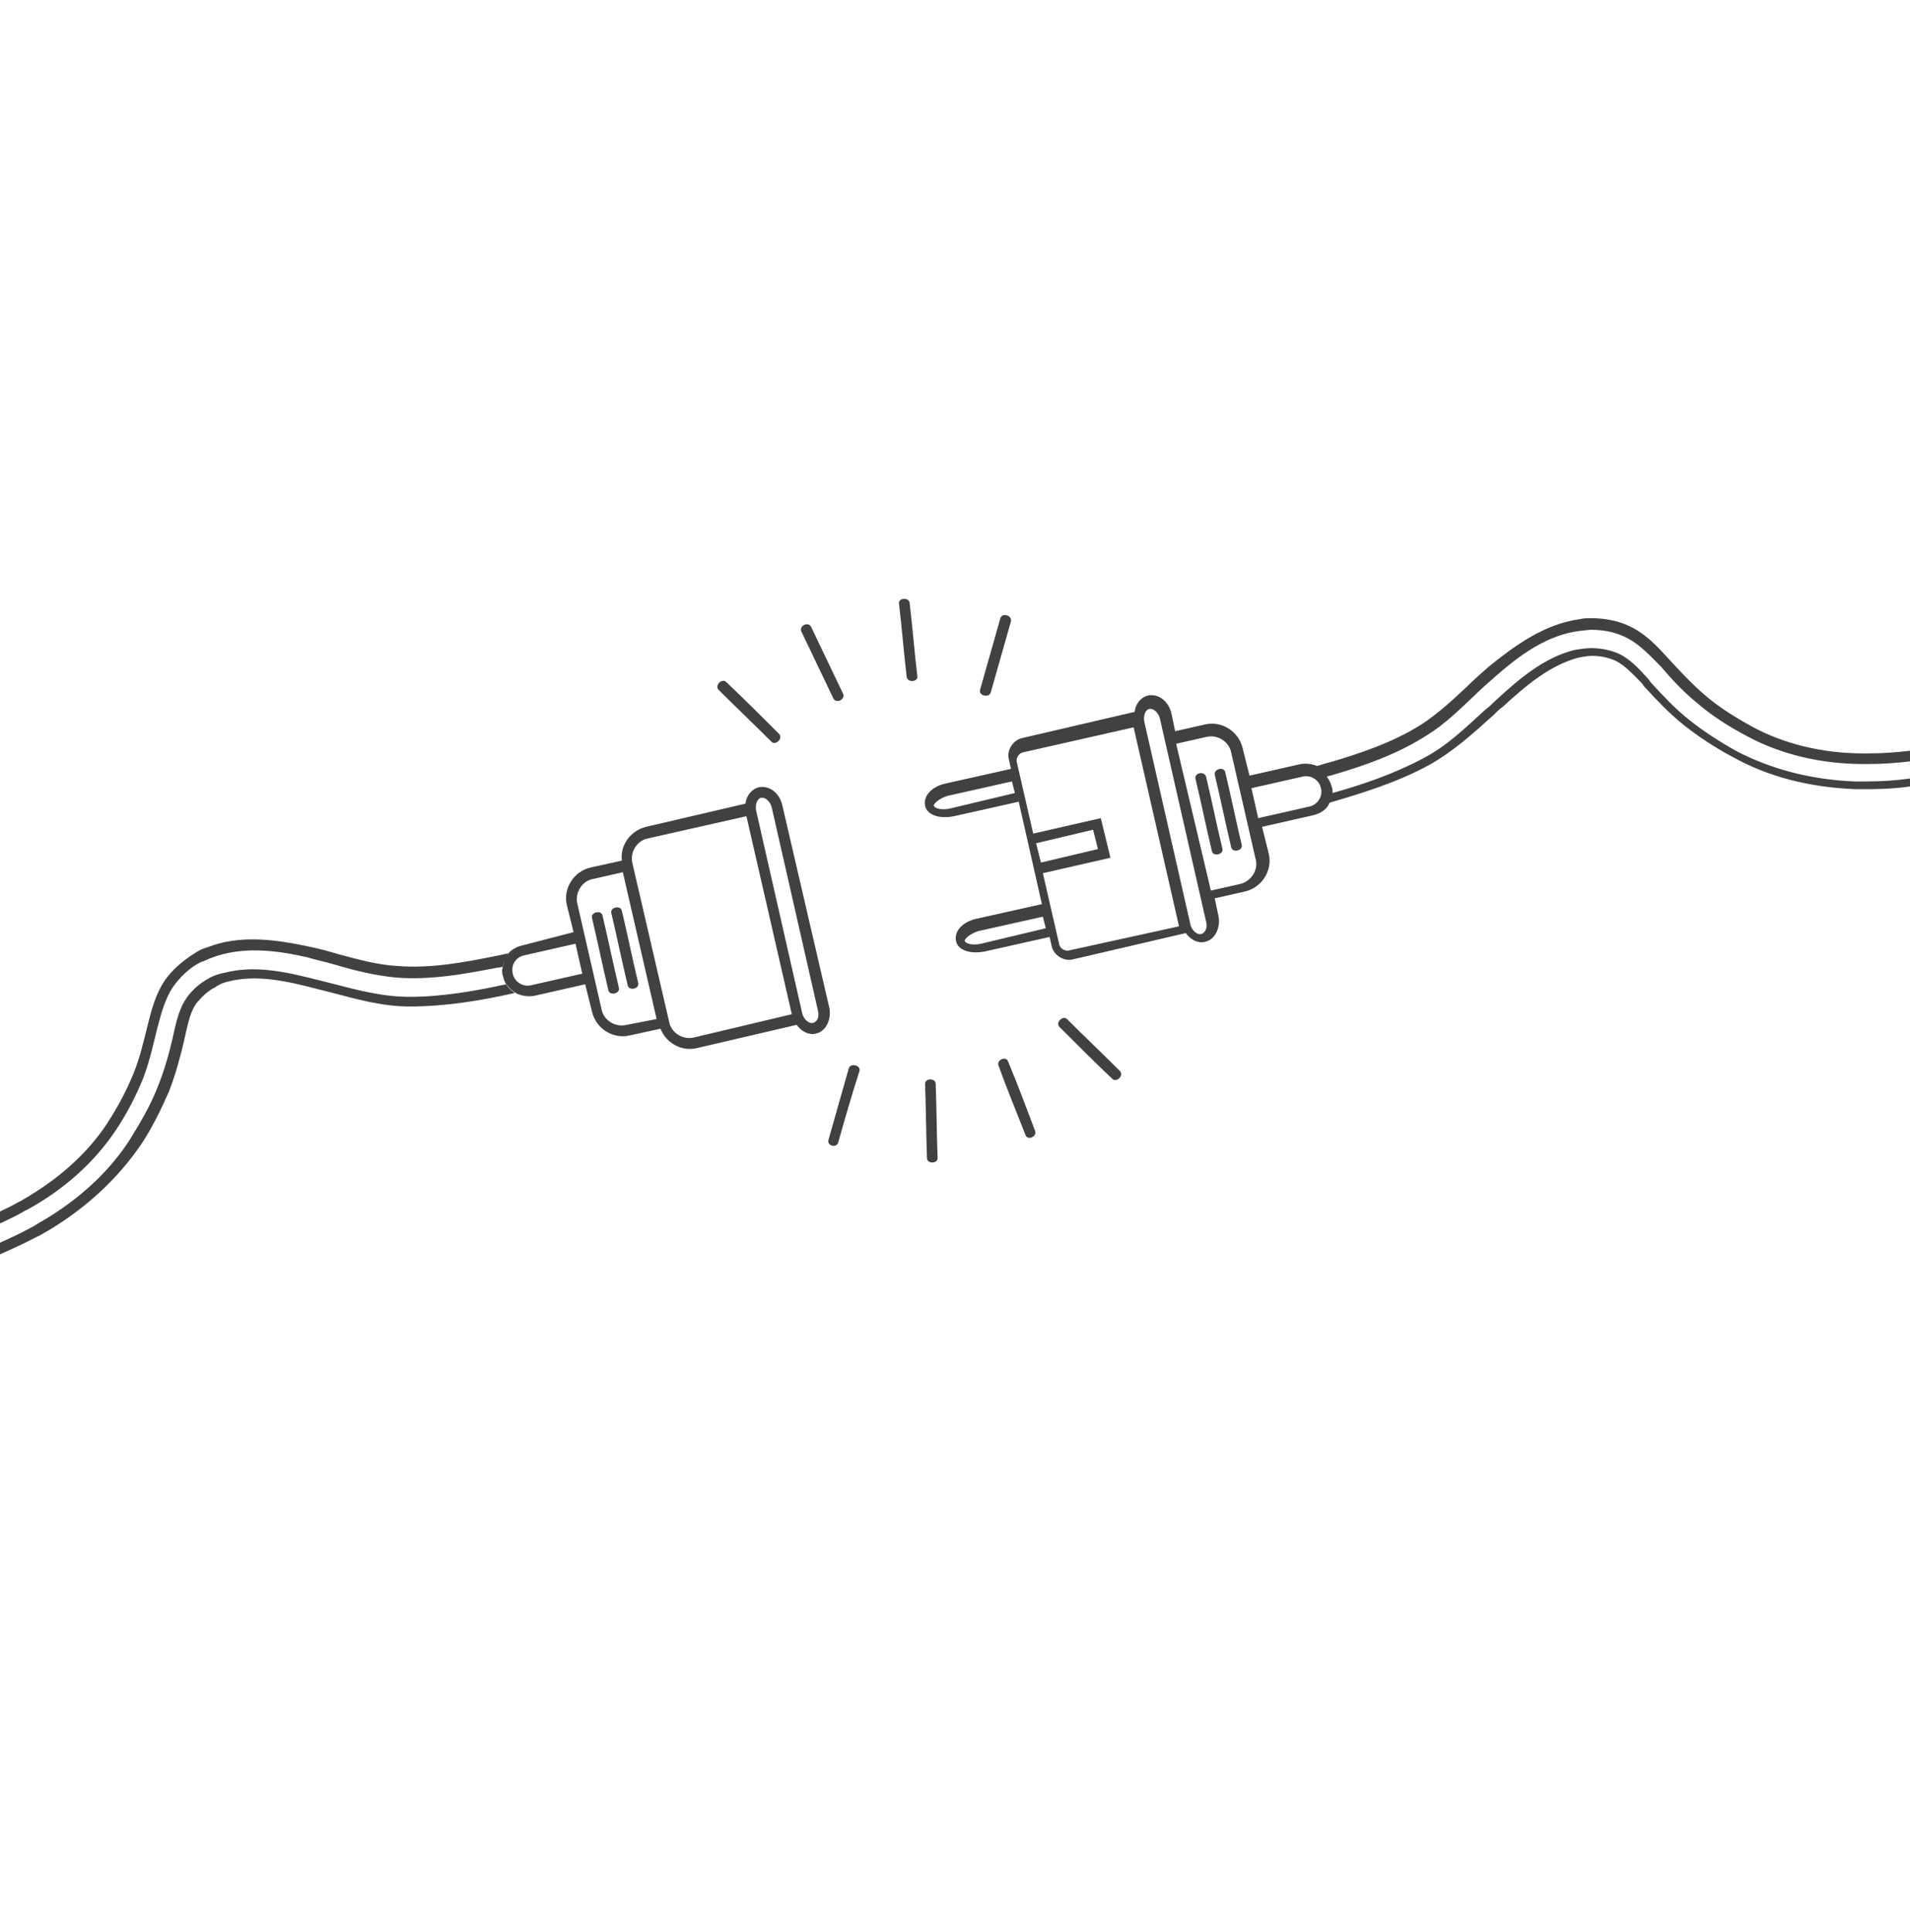 <?xml version="1.0" encoding="utf-8"?>
<!-- Generator: Adobe Illustrator 22.0.1, SVG Export Plug-In . SVG Version: 6.00 Build 0)  -->
<svg version="1.1" id="Capa_2" xmlns="http://www.w3.org/2000/svg" xmlns:xlink="http://www.w3.org/1999/xlink" x="0px" y="0px"
	 viewBox="0 0 197.8 200" style="enable-background:new 0 0 197.8 200;" xml:space="preserve">
<style type="text/css">
	.st0{clip-path:url(#SVGID_2_);}
	.st1{clip-path:url(#SVGID_4_);fill:#414141;}
</style>
<g>
	<g>
		<defs>
			<rect id="SVGID_1_" x="-2.2" y="62" width="200" height="68"/>
		</defs>
		<clipPath id="SVGID_2_">
			<use xlink:href="#SVGID_1_"  style="overflow:visible;"/>
		</clipPath>
		<g class="st0">
			<defs>
				<rect id="SVGID_3_" x="-2.2" y="62" width="200" height="68"/>
			</defs>
			<clipPath id="SVGID_4_">
				<use xlink:href="#SVGID_3_"  style="overflow:visible;"/>
			</clipPath>
			<path class="st1" d="M84,64.9c-0.3-0.6-1.3-0.1-1,0.5c1.1,2.3,2.2,4.6,3.3,6.9c0.3,0.6,1.3,0.1,1-0.5
				C86.2,69.5,85.1,67.2,84,64.9"/>
			<path class="st1" d="M75.2,70.6c-0.4-0.4-1.2,0.3-0.8,0.8c1.8,1.8,3.7,3.6,5.5,5.4c0.4,0.4,1.2-0.3,0.8-0.8
				C78.9,74.2,77.1,72.4,75.2,70.6"/>
			<path class="st1" d="M103.6,64c-0.7,2.5-1.4,4.9-2.1,7.4c-0.2,0.6,0.9,0.9,1.1,0.3c0.7-2.5,1.4-4.9,2.1-7.4
				C104.8,63.7,103.8,63.4,103.6,64"/>
			<path class="st1" d="M93.1,62.5c0.3,2.5,0.5,5.1,0.8,7.6c0.1,0.6,1.2,0.5,1.1-0.1c-0.3-2.5-0.5-5.1-0.8-7.6
				C94.1,61.8,93,61.9,93.1,62.5"/>
			<path class="st1" d="M106.2,117.5c0.2,0.6,1.2,0.2,1-0.4c-0.9-2.4-1.8-4.8-2.8-7.2c-0.2-0.6-1.2-0.2-1,0.4
				C104.3,112.8,105.3,115.2,106.2,117.5"/>
			<path class="st1" d="M115.2,111.7c0.4,0.4,1.2-0.3,0.8-0.8c-1.8-1.8-3.7-3.6-5.5-5.4c-0.4-0.4-1.2,0.3-0.8,0.8
				C111.6,108.2,113.4,110,115.2,111.7"/>
			<path class="st1" d="M86.8,118.3c0.7-2.5,1.4-4.9,2.2-7.4c0.2-0.6-0.9-0.9-1.1-0.3c-0.7,2.5-1.4,4.9-2.1,7.4
				C85.6,118.6,86.6,118.9,86.8,118.3"/>
			<path class="st1" d="M97.1,119.9c-0.1-2.6-0.1-5.1-0.2-7.7c0-0.6-1.1-0.6-1.1,0c0.1,2.6,0.1,5.1,0.2,7.7
				C96,120.5,97.1,120.5,97.1,119.9"/>
			<path class="st1" d="M52,100.4c0,0.2,0,0.5,0.1,0.7c0.1,0.4,0.2,0.7,0.5,1c0.5,0.6,1,0.8,1,0.8c0.5,0.2,1.1,0.3,1.7,0.2l5.3-1.2
				l0.7,2.8c0.4,1.8,2.2,2.9,3.9,2.5l3.2-0.7c0.6,1.5,2.2,2.4,3.8,2l10.3-2.4c0.5,0.7,1.3,1.1,2,0.9c1-0.2,1.6-1.4,1.4-2.6L81,83.3
				c-0.3-1.2-1.3-2-2.4-1.8c-0.8,0.2-1.3,0.9-1.4,1.7l-10.3,2.4c-1.6,0.4-2.7,1.9-2.5,3.5l-3.2,0.7c-1.8,0.4-2.9,2.2-2.5,3.9
				l0.7,2.8L54,97.9c-0.8,0.2-1.4,0.7-1.7,1.3 M55,102c-0.8,0.2-1.7-0.3-1.9-1.2c-0.2-0.9,0.3-1.7,1.2-1.9l5.3-1.2l0.7,3.1L55,102z
				 M64.9,106.1c-1.2,0.3-2.4-0.5-2.6-1.6l-2.5-10.9c-0.3-1.2,0.5-2.4,1.6-2.6l3.1-0.7l3.5,15.2L64.9,106.1z M71.9,107.4
				c-1.2,0.3-2.4-0.5-2.6-1.6l-3.8-16.4c-0.3-1.2,0.5-2.4,1.6-2.6l10.2-2.3L82,105L71.9,107.4z M84.2,105.9
				c-0.4,0.1-0.9-0.3-1.1-0.9l-4.8-21.1c-0.1-0.6,0.1-1.2,0.5-1.3c0.4-0.1,0.9,0.3,1.1,0.9l4.8,21.1
				C84.9,105.3,84.6,105.8,84.2,105.9"/>
			<path class="st1" d="M64.1,102.3c-0.6-2.5-1.1-5-1.7-7.5c-0.1-0.6-1.2-0.4-1.1,0.2c0.6,2.5,1.1,5,1.7,7.5
				C63.1,103.1,64.2,102.9,64.1,102.3"/>
			<path class="st1" d="M66.1,101.8c-0.6-2.5-1.1-5-1.7-7.5c-0.1-0.6-1.2-0.4-1.1,0.2c0.6,2.5,1.1,5,1.7,7.5
				C65.1,102.6,66.2,102.4,66.1,101.8"/>
			<path class="st1" d="M125.8,80.2c0.6,2.5,1.1,5,1.7,7.5c0.1,0.6,1.2,0.4,1.1-0.2c-0.6-2.5-1.1-5-1.7-7.5
				C126.8,79.3,125.7,79.6,125.8,80.2"/>
			<path class="st1" d="M123.8,80.6c0.6,2.5,1.1,5,1.7,7.5c0.1,0.6,1.2,0.4,1.1-0.2c-0.6-2.5-1.1-5-1.7-7.5
				C124.7,79.8,123.7,80,123.8,80.6"/>
			<path class="st1" d="M197.8,80.6c-1.5,0.2-2.9,0.3-4.4,0.3c-0.5,0-1,0-1.4,0c-4.6-0.2-8.6-1.3-12.1-3.1c-1.8-1-3.5-2.1-5-3.3
				c-1.5-1.2-2.7-2.5-3.9-3.8c-0.1-0.1-0.2-0.3-0.3-0.4c-0.9-1-1.8-2-3-2.6c-0.9-0.4-1.9-0.6-2.9-0.6c-0.6,0-1.2,0.1-1.8,0.2
				c-3.1,0.8-5.6,2.9-8.2,5.3c-0.3,0.3-0.6,0.6-0.9,0.8c-2.1,1.9-4,3.8-6.5,5.1c-3,1.6-6.2,2.7-9.4,3.6c0-0.2,0-0.5-0.1-0.7
				c-0.1-0.4-0.3-0.7-0.5-1c0.2-0.1,0.5-0.1,0.7-0.2c3.1-0.9,6.6-2.1,9.7-4.1c1.8-1.1,3.3-2.6,4.8-4c0.7-0.7,1.5-1.4,2.3-2.1
				c2.4-2.1,5.3-4.3,8.8-4.7c0.3,0,0.7-0.1,1.1-0.1c1.4,0,2.7,0.3,3.8,0.9c1.3,0.7,2.3,1.8,3.4,2.9c1.1,1.3,2.4,2.7,3.9,3.9
				c1.4,1.2,3.1,2.3,5,3.3c3.5,1.9,7.7,2.9,12.1,2.9c0.1,0,0.2,0,0.3,0c1.6,0,3.1-0.1,4.7-0.3v-1.1c-1.6,0.2-3.1,0.3-4.7,0.3
				c-0.1,0-0.2,0-0.3,0c-4.3,0-8.3-1-11.6-2.8c-1.8-1-3.4-2-4.8-3.2c-1.4-1.2-2.7-2.6-3.8-3.8c-1.1-1.2-2.2-2.4-3.7-3.2
				c-1.3-0.7-2.8-1-4.3-1c-0.4,0-0.8,0-1.2,0.1c-3.7,0.5-6.8,2.8-9.4,4.9c-0.8,0.7-1.6,1.4-2.3,2.1c-1.5,1.4-3,2.8-4.7,3.9
				c-3,1.9-6.4,3-9.4,3.9c-0.5,0.1-1,0.3-1.4,0.4c0,0,0,0,0,0c-0.5-0.2-1.1-0.3-1.7-0.2l-5.3,1.2l-0.7-2.8c-0.4-1.8-2.2-2.9-3.9-2.5
				l-3.1,0.7l-0.4-1.9c-0.3-1.2-1.3-2-2.4-1.8c-0.8,0.2-1.3,0.9-1.4,1.7l-11.6,2.7c-1,0.2-1.7,1.3-1.4,2.3l0.2,0.9l-6.7,1.5
				c-1.5,0.3-2.4,1.3-2.2,2.3c0.2,1,1.5,1.4,3,1.1l6.7-1.5l2.4,10.6l-6.7,1.5c-1.5,0.3-2.4,1.3-2.2,2.3c0.2,1,1.5,1.4,3,1.1l6.7-1.5
				l0.2,0.9c0.2,1,1.3,1.7,2.3,1.4l11.6-2.7c0.5,0.7,1.3,1.1,2,0.9c1-0.2,1.6-1.4,1.4-2.6l-0.4-1.9l3.1-0.7c1.8-0.4,2.9-2.2,2.5-3.9
				l-0.7-2.8l5.3-1.2c0.8-0.2,1.4-0.6,1.7-1.3c3.4-1,7-2.1,10.3-3.9c2.5-1.4,4.6-3.3,6.7-5.2c0.3-0.3,0.6-0.6,0.9-0.8
				c2.5-2.3,4.9-4.3,7.8-5.1c0.5-0.1,1-0.2,1.5-0.2c0.9,0,1.7,0.2,2.4,0.5c1,0.5,1.8,1.4,2.7,2.3c0.1,0.1,0.2,0.3,0.3,0.4
				c1.2,1.3,2.5,2.7,4,3.9c1.5,1.2,3.3,2.4,5.2,3.4c3.6,2,7.8,3.1,12.6,3.3c0.5,0,1,0,1.5,0c1.5,0,3-0.1,4.4-0.3V80.6z M98.4,83.7
				c-0.9,0.2-1.6,0-1.7-0.3c0-0.2,0.5-0.7,1.4-1l6.7-1.5l0.3,1.2L98.4,83.7z M107.3,87.3l5.9-1.4l0.5,2l-5.9,1.4L107.3,87.3z
				 M101.6,97.7c-0.9,0.2-1.6,0-1.7-0.3c0-0.2,0.5-0.7,1.4-1l6.7-1.5l0.3,1.2L101.6,97.7z M110.7,98.4c-0.4,0.1-0.9-0.2-1-0.6
				l-1.7-7.4l7-1.6l-1-4.1l-7,1.6l-1.7-7.4c-0.1-0.4,0.2-0.9,0.6-1l11.5-2.6l4.7,20.6L110.7,98.4z M124.4,96.7
				c-0.4,0.1-0.9-0.3-1.1-0.9l-4.8-21.1c-0.1-0.6,0.1-1.2,0.5-1.3c0.4-0.1,0.9,0.3,1.1,0.9l4.8,21.1C125.1,96,124.8,96.6,124.4,96.7
				 M128.5,91.5l-3.1,0.7L121.8,77l3.1-0.7c1.2-0.3,2.4,0.5,2.6,1.6l2.5,10.9C130.4,90,129.6,91.2,128.5,91.5 M135.6,83.5l-5.3,1.2
				l-0.7-3.1l5.3-1.2c0.8-0.2,1.7,0.3,1.9,1.2C137,82.4,136.5,83.3,135.6,83.5"/>
			<path class="st1" d="M52.1,100.1c0,0.1,0,0.3,0,0.5C52.1,100.4,52.1,100.2,52.1,100.1"/>
			<path class="st1" d="M52.1,100.1c-0.2,0-0.5,0.1-0.7,0.1c-3.1,0.6-6.8,1.3-10.4,1c-2.1-0.2-4.2-0.7-6.2-1.3c-1-0.3-2-0.5-3-0.8
				c-3.1-0.7-6.7-1.2-10,0.1c-0.3,0.1-0.6,0.3-1,0.4c-1.2,0.6-2.2,1.6-2.9,2.6c-0.8,1.2-1.2,2.7-1.6,4.2c-0.4,1.6-0.8,3.5-1.5,5.3
				c-0.7,1.7-1.6,3.5-2.8,5.3c-2.2,3.3-5.4,6.2-9.3,8.3c-0.1,0-0.2,0.1-0.2,0.1c-1.4,0.8-2.8,1.4-4.2,2l-0.5-1
				c1.4-0.6,2.8-1.2,4.2-2c0.1,0,0.2-0.1,0.2-0.1c3.7-2.1,6.8-4.8,8.9-8c1.1-1.7,2-3.4,2.7-5.1c0.7-1.7,1.1-3.5,1.5-5.1
				c0.4-1.6,0.8-3.1,1.7-4.5c0.8-1.2,2-2.2,3.3-3c0.3-0.2,0.7-0.4,1.1-0.5c3.5-1.4,7.3-0.8,10.6-0.1c1,0.2,2.1,0.5,3.1,0.8
				c1.9,0.5,4,1.1,6,1.2c3.5,0.3,7.1-0.4,10.1-1c0.5-0.1,1-0.2,1.4-0.3c0,0,0,0,0,0C52.6,98.8,52.1,99.6,52.1,100.1"/>
			<path class="st1" d="M52.1,100.6C52.1,100.6,52.1,100.6,52.1,100.6C52.1,100.6,52.1,100.6,52.1,100.6"/>
			<path class="st1" d="M34.1,102.7c-0.4-0.1-0.8-0.2-1.2-0.3c-3.4-0.9-6.4-1.5-9.2-0.8c-0.5,0.1-1,0.3-1.4,0.6
				c-0.8,0.4-1.4,1-1.9,1.6c-0.7,0.9-0.9,2.1-1.2,3.3c0,0.2-0.1,0.3-0.1,0.5c-0.4,1.7-0.9,3.6-1.6,5.4c-0.8,1.8-1.7,3.7-2.9,5.5
				C12.2,122,9,125,5,127.4c-0.4,0.2-0.8,0.5-1.3,0.7c-1.3,0.7-2.7,1.3-4,1.9l-0.5-1c1.4-0.6,2.7-1.2,4-1.9c0.4-0.2,0.8-0.5,1.2-0.7
				c3.9-2.3,7-5.2,9.1-8.5c1.1-1.8,2.1-3.5,2.8-5.3c0.7-1.7,1.2-3.5,1.6-5.2c0-0.2,0.1-0.3,0.1-0.5c0.3-1.3,0.6-2.6,1.4-3.7
				c0.6-0.8,1.3-1.4,2.2-1.9c0.5-0.3,1.1-0.5,1.7-0.6c3.1-0.8,6.3-0.1,9.8,0.8c0.4,0.1,0.8,0.2,1.2,0.3c2.7,0.7,5.3,1.4,8.1,1.4
				c3.4,0,6.8-0.6,10-1.3c0,0,0,0,0,0c0.2,0.3,0.5,0.6,0.9,0.9c-3.5,0.8-7.2,1.4-10.9,1.4C39.5,104.2,36.8,103.4,34.1,102.7"/>
		</g>
	</g>
</g>
</svg>

